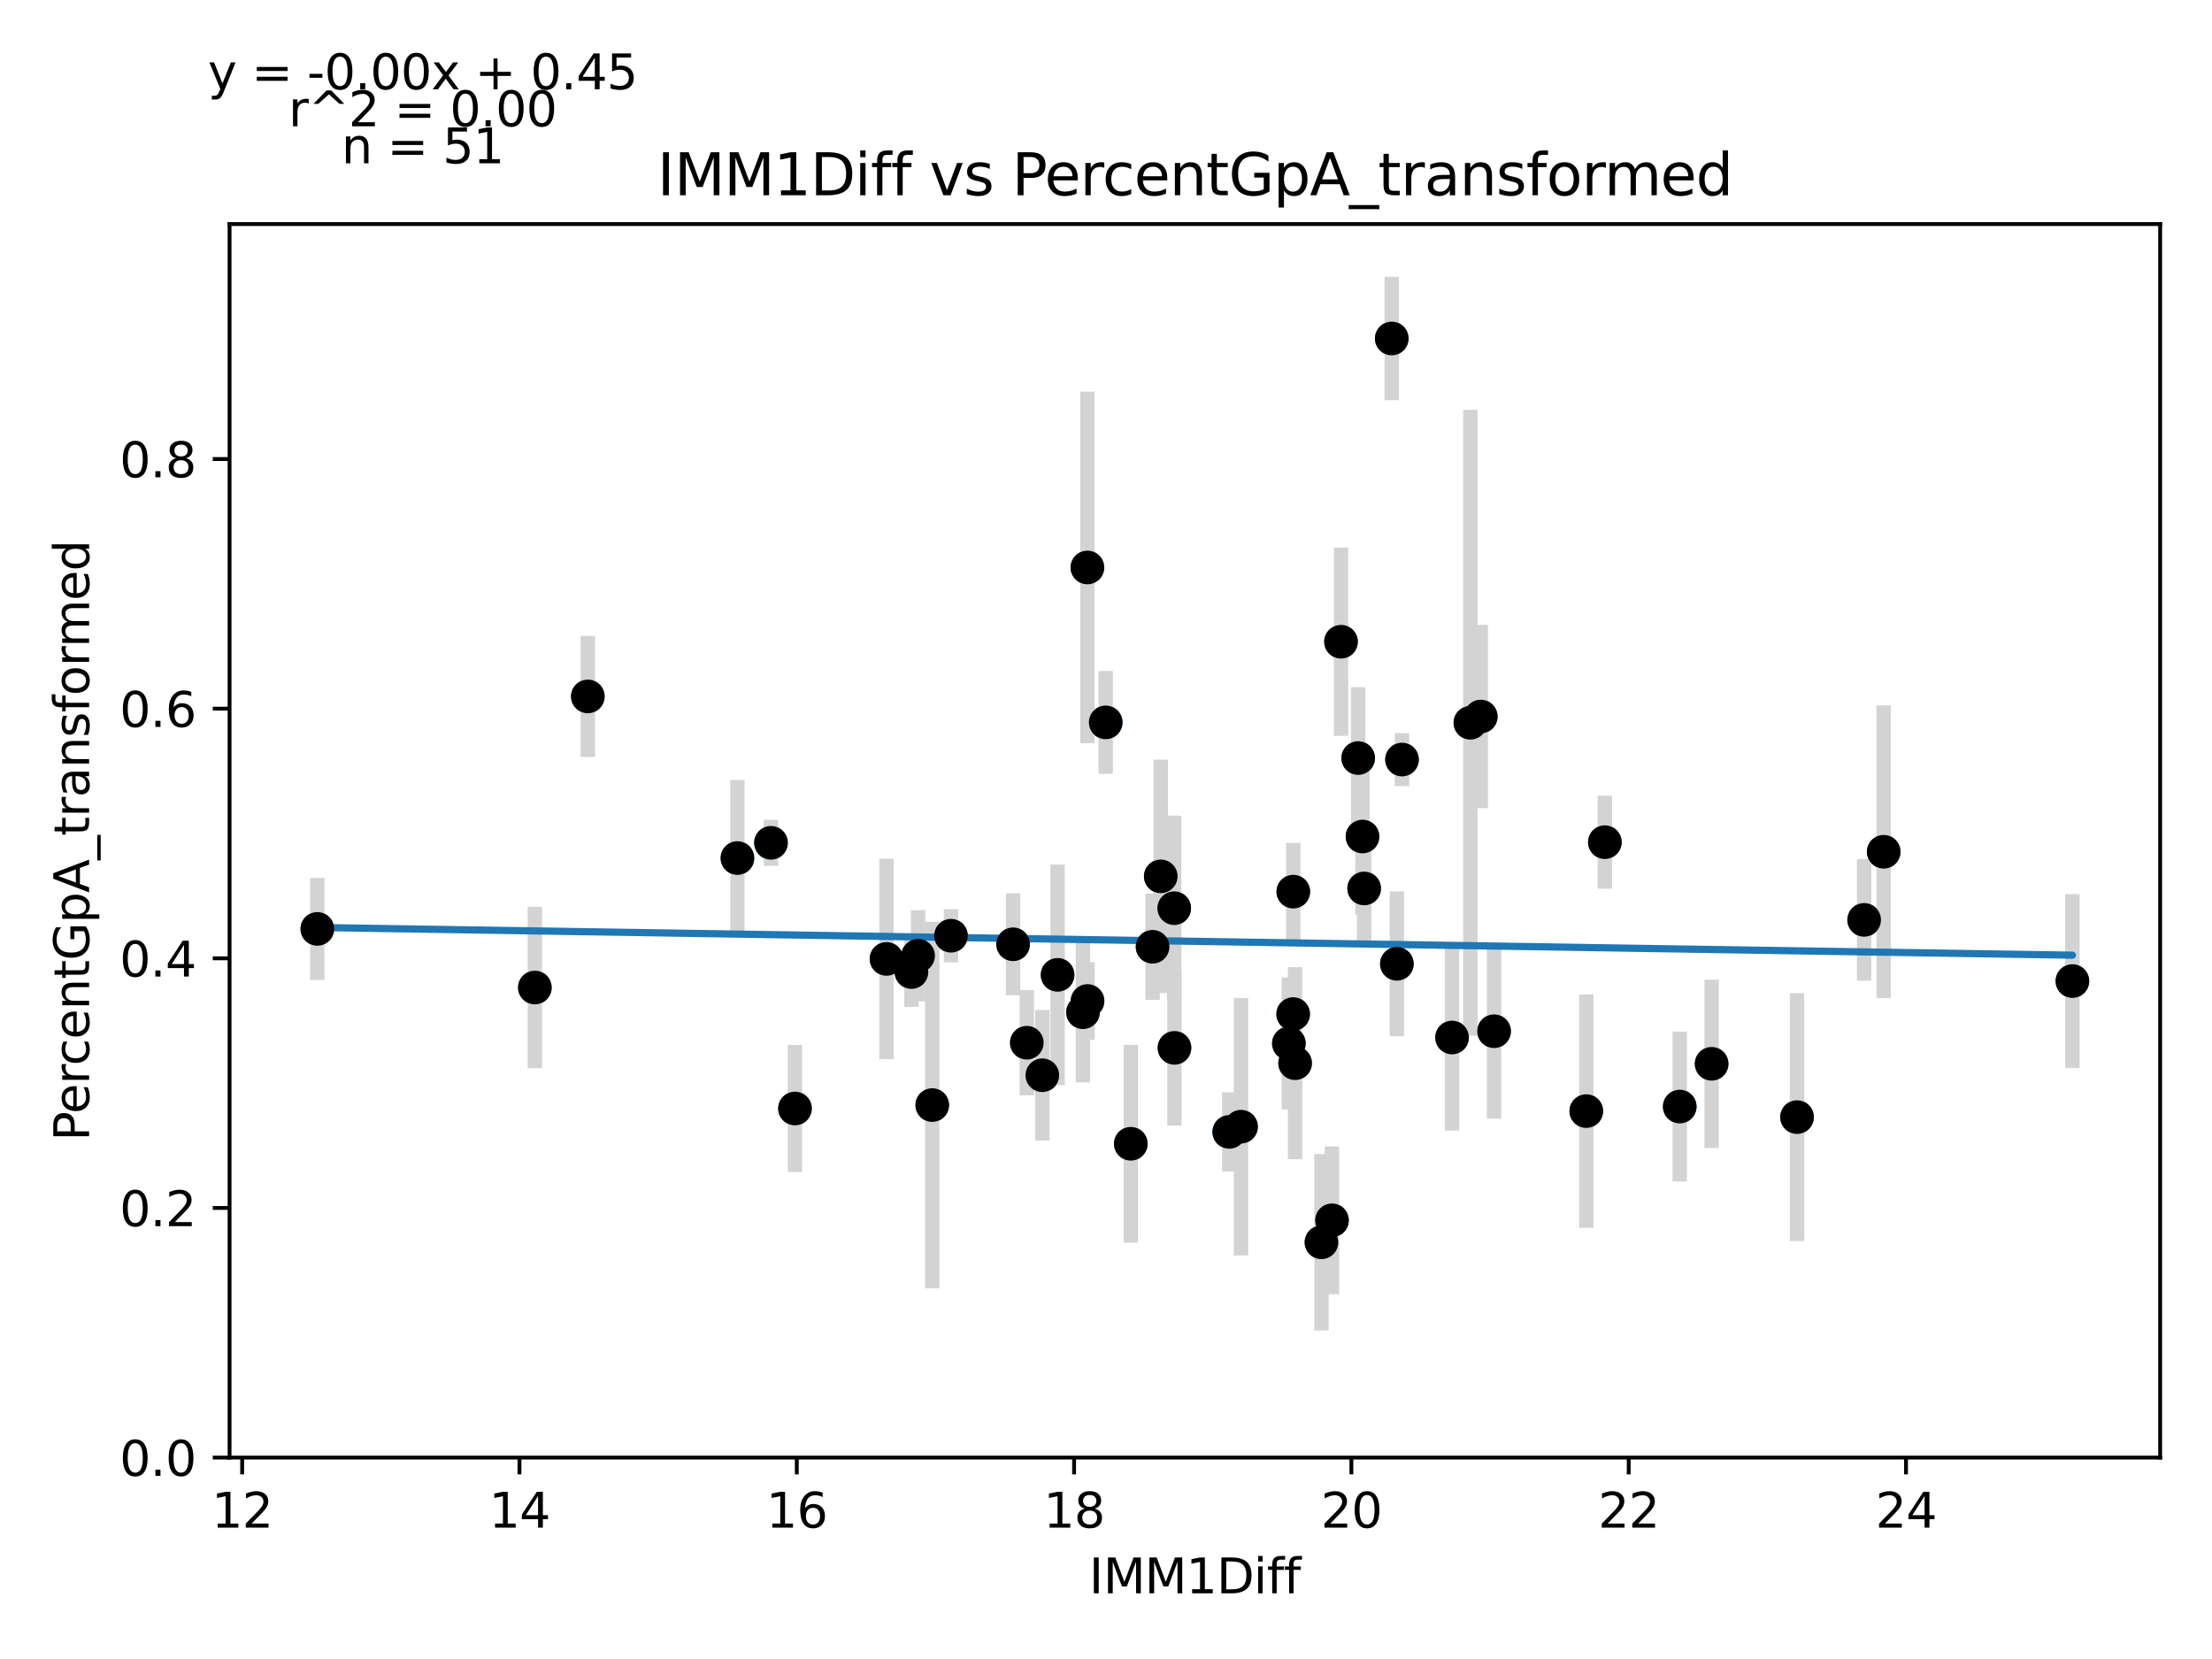 <?xml version="1.0" encoding="utf-8" standalone="no"?>
<!DOCTYPE svg PUBLIC "-//W3C//DTD SVG 1.1//EN"
  "http://www.w3.org/Graphics/SVG/1.1/DTD/svg11.dtd">
<svg xmlns:xlink="http://www.w3.org/1999/xlink" width="460.8pt" height="345.6pt" viewBox="0 0 460.8 345.6" xmlns="http://www.w3.org/2000/svg" version="1.1">
 <defs>
  <style type="text/css">*{stroke-linejoin: round; stroke-linecap: butt}</style>
 </defs>
 <g id="figure_1">
  <g id="patch_1">
   <path d="M 0 345.6 
L 460.8 345.6 
L 460.8 0 
L 0 0 
z
" style="fill: #ffffff"/>
  </g>
  <g id="axes_1">
   <g id="patch_2">
    <path d="M 47.821 303.64 
L 450 303.64 
L 450 46.676 
L 47.821 46.676 
z
" style="fill: #ffffff"/>
   </g>
   <g id="PathCollection_1">
    <defs>
     <path id="m61d911473c" d="M 0 3 
C 0.796 3 1.559 2.684 2.121 2.121 
C 2.684 1.559 3 0.796 3 0 
C 3 -0.796 2.684 -1.559 2.121 -2.121 
C 1.559 -2.684 0.796 -3 0 -3 
C -0.796 -3 -1.559 -2.684 -2.121 -2.121 
C -2.684 -1.559 -3 -0.796 -3 0 
C -3 0.796 -2.684 1.559 -2.121 2.121 
C -1.559 2.684 -0.796 3 0 3 
z
" style="stroke: #1f77b4"/>
    </defs>
    <g clip-path="url(#p9f42432432)">
     <use xlink:href="#m61d911473c" x="111.422" y="205.72" style="fill: #1f77b4; stroke: #1f77b4"/>
     <use xlink:href="#m61d911473c" x="392.408" y="177.44" style="fill: #1f77b4; stroke: #1f77b4"/>
     <use xlink:href="#m61d911473c" x="306.304" y="150.568" style="fill: #1f77b4; stroke: #1f77b4"/>
     <use xlink:href="#m61d911473c" x="334.321" y="175.441" style="fill: #1f77b4; stroke: #1f77b4"/>
     <use xlink:href="#m61d911473c" x="66.102" y="193.508" style="fill: #1f77b4; stroke: #1f77b4"/>
     <use xlink:href="#m61d911473c" x="258.529" y="234.711" style="fill: #1f77b4; stroke: #1f77b4"/>
     <use xlink:href="#m61d911473c" x="374.355" y="232.715" style="fill: #1f77b4; stroke: #1f77b4"/>
     <use xlink:href="#m61d911473c" x="153.621" y="178.749" style="fill: #1f77b4; stroke: #1f77b4"/>
     <use xlink:href="#m61d911473c" x="194.204" y="230.207" style="fill: #1f77b4; stroke: #1f77b4"/>
     <use xlink:href="#m61d911473c" x="241.805" y="182.557" style="fill: #1f77b4; stroke: #1f77b4"/>
     <use xlink:href="#m61d911473c" x="213.903" y="217.221" style="fill: #1f77b4; stroke: #1f77b4"/>
     <use xlink:href="#m61d911473c" x="184.672" y="199.759" style="fill: #1f77b4; stroke: #1f77b4"/>
     <use xlink:href="#m61d911473c" x="292.064" y="158.228" style="fill: #1f77b4; stroke: #1f77b4"/>
     <use xlink:href="#m61d911473c" x="290.995" y="200.782" style="fill: #1f77b4; stroke: #1f77b4"/>
     <use xlink:href="#m61d911473c" x="220.315" y="203.081" style="fill: #1f77b4; stroke: #1f77b4"/>
     <use xlink:href="#m61d911473c" x="160.611" y="175.577" style="fill: #1f77b4; stroke: #1f77b4"/>
     <use xlink:href="#m61d911473c" x="225.601" y="210.867" style="fill: #1f77b4; stroke: #1f77b4"/>
     <use xlink:href="#m61d911473c" x="191.258" y="199.099" style="fill: #1f77b4; stroke: #1f77b4"/>
     <use xlink:href="#m61d911473c" x="388.335" y="191.63" style="fill: #1f77b4; stroke: #1f77b4"/>
     <use xlink:href="#m61d911473c" x="226.554" y="208.526" style="fill: #1f77b4; stroke: #1f77b4"/>
     <use xlink:href="#m61d911473c" x="308.47" y="149.27" style="fill: #1f77b4; stroke: #1f77b4"/>
     <use xlink:href="#m61d911473c" x="311.243" y="214.821" style="fill: #1f77b4; stroke: #1f77b4"/>
     <use xlink:href="#m61d911473c" x="122.455" y="145.079" style="fill: #1f77b4; stroke: #1f77b4"/>
     <use xlink:href="#m61d911473c" x="244.607" y="189.194" style="fill: #1f77b4; stroke: #1f77b4"/>
     <use xlink:href="#m61d911473c" x="277.477" y="254.214" style="fill: #1f77b4; stroke: #1f77b4"/>
     <use xlink:href="#m61d911473c" x="279.355" y="133.686" style="fill: #1f77b4; stroke: #1f77b4"/>
     <use xlink:href="#m61d911473c" x="244.665" y="218.289" style="fill: #1f77b4; stroke: #1f77b4"/>
     <use xlink:href="#m61d911473c" x="230.338" y="150.486" style="fill: #1f77b4; stroke: #1f77b4"/>
     <use xlink:href="#m61d911473c" x="284.178" y="185.082" style="fill: #1f77b4; stroke: #1f77b4"/>
     <use xlink:href="#m61d911473c" x="282.936" y="157.918" style="fill: #1f77b4; stroke: #1f77b4"/>
     <use xlink:href="#m61d911473c" x="269.794" y="221.481" style="fill: #1f77b4; stroke: #1f77b4"/>
     <use xlink:href="#m61d911473c" x="165.608" y="230.921" style="fill: #1f77b4; stroke: #1f77b4"/>
     <use xlink:href="#m61d911473c" x="198.103" y="194.928" style="fill: #1f77b4; stroke: #1f77b4"/>
     <use xlink:href="#m61d911473c" x="235.566" y="238.264" style="fill: #1f77b4; stroke: #1f77b4"/>
     <use xlink:href="#m61d911473c" x="240.101" y="197.23" style="fill: #1f77b4; stroke: #1f77b4"/>
     <use xlink:href="#m61d911473c" x="275.282" y="258.798" style="fill: #1f77b4; stroke: #1f77b4"/>
     <use xlink:href="#m61d911473c" x="189.871" y="202.501" style="fill: #1f77b4; stroke: #1f77b4"/>
     <use xlink:href="#m61d911473c" x="217.138" y="223.992" style="fill: #1f77b4; stroke: #1f77b4"/>
     <use xlink:href="#m61d911473c" x="269.418" y="185.746" style="fill: #1f77b4; stroke: #1f77b4"/>
     <use xlink:href="#m61d911473c" x="431.719" y="204.376" style="fill: #1f77b4; stroke: #1f77b4"/>
     <use xlink:href="#m61d911473c" x="256.074" y="235.796" style="fill: #1f77b4; stroke: #1f77b4"/>
     <use xlink:href="#m61d911473c" x="330.451" y="231.461" style="fill: #1f77b4; stroke: #1f77b4"/>
     <use xlink:href="#m61d911473c" x="268.494" y="217.365" style="fill: #1f77b4; stroke: #1f77b4"/>
     <use xlink:href="#m61d911473c" x="349.919" y="230.519" style="fill: #1f77b4; stroke: #1f77b4"/>
     <use xlink:href="#m61d911473c" x="302.491" y="216.132" style="fill: #1f77b4; stroke: #1f77b4"/>
     <use xlink:href="#m61d911473c" x="226.525" y="118.216" style="fill: #1f77b4; stroke: #1f77b4"/>
     <use xlink:href="#m61d911473c" x="211.043" y="196.712" style="fill: #1f77b4; stroke: #1f77b4"/>
     <use xlink:href="#m61d911473c" x="283.832" y="174.264" style="fill: #1f77b4; stroke: #1f77b4"/>
     <use xlink:href="#m61d911473c" x="269.39" y="211.249" style="fill: #1f77b4; stroke: #1f77b4"/>
     <use xlink:href="#m61d911473c" x="356.562" y="221.611" style="fill: #1f77b4; stroke: #1f77b4"/>
     <use xlink:href="#m61d911473c" x="289.926" y="70.514" style="fill: #1f77b4; stroke: #1f77b4"/>
    </g>
   </g>
   <g id="matplotlib.axis_1">
    <g id="xtick_1">
     <g id="line2d_1">
      <defs>
       <path id="mb84ff6b8bb" d="M 0 0 
L 0 3.5 
" style="stroke: #000000; stroke-width: 0.8"/>
      </defs>
      <g>
       <use xlink:href="#mb84ff6b8bb" x="50.447" y="303.64" style="stroke: #000000; stroke-width: 0.8"/>
      </g>
     </g>
     <g id="text_1">
      <!-- 12 -->
      <g transform="translate(44.084 318.238)scale(0.1 -0.1)">
       <defs>
        <path id="DejaVuSans-31" d="M 794 531 
L 1825 531 
L 1825 4091 
L 703 3866 
L 703 4441 
L 1819 4666 
L 2450 4666 
L 2450 531 
L 3481 531 
L 3481 0 
L 794 0 
L 794 531 
z
" transform="scale(0.016)"/>
        <path id="DejaVuSans-32" d="M 1228 531 
L 3431 531 
L 3431 0 
L 469 0 
L 469 531 
Q 828 903 1448 1529 
Q 2069 2156 2228 2338 
Q 2531 2678 2651 2914 
Q 2772 3150 2772 3378 
Q 2772 3750 2511 3984 
Q 2250 4219 1831 4219 
Q 1534 4219 1204 4116 
Q 875 4013 500 3803 
L 500 4441 
Q 881 4594 1212 4672 
Q 1544 4750 1819 4750 
Q 2544 4750 2975 4387 
Q 3406 4025 3406 3419 
Q 3406 3131 3298 2873 
Q 3191 2616 2906 2266 
Q 2828 2175 2409 1742 
Q 1991 1309 1228 531 
z
" transform="scale(0.016)"/>
       </defs>
       <use xlink:href="#DejaVuSans-31"/>
       <use xlink:href="#DejaVuSans-32" x="63.623"/>
      </g>
     </g>
    </g>
    <g id="xtick_2">
     <g id="line2d_2">
      <g>
       <use xlink:href="#mb84ff6b8bb" x="108.215" y="303.64" style="stroke: #000000; stroke-width: 0.8"/>
      </g>
     </g>
     <g id="text_2">
      <!-- 14 -->
      <g transform="translate(101.853 318.238)scale(0.1 -0.1)">
       <defs>
        <path id="DejaVuSans-34" d="M 2419 4116 
L 825 1625 
L 2419 1625 
L 2419 4116 
z
M 2253 4666 
L 3047 4666 
L 3047 1625 
L 3713 1625 
L 3713 1100 
L 3047 1100 
L 3047 0 
L 2419 0 
L 2419 1100 
L 313 1100 
L 313 1709 
L 2253 4666 
z
" transform="scale(0.016)"/>
       </defs>
       <use xlink:href="#DejaVuSans-31"/>
       <use xlink:href="#DejaVuSans-34" x="63.623"/>
      </g>
     </g>
    </g>
    <g id="xtick_3">
     <g id="line2d_3">
      <g>
       <use xlink:href="#mb84ff6b8bb" x="165.984" y="303.64" style="stroke: #000000; stroke-width: 0.8"/>
      </g>
     </g>
     <g id="text_3">
      <!-- 16 -->
      <g transform="translate(159.621 318.238)scale(0.1 -0.1)">
       <defs>
        <path id="DejaVuSans-36" d="M 2113 2584 
Q 1688 2584 1439 2293 
Q 1191 2003 1191 1497 
Q 1191 994 1439 701 
Q 1688 409 2113 409 
Q 2538 409 2786 701 
Q 3034 994 3034 1497 
Q 3034 2003 2786 2293 
Q 2538 2584 2113 2584 
z
M 3366 4563 
L 3366 3988 
Q 3128 4100 2886 4159 
Q 2644 4219 2406 4219 
Q 1781 4219 1451 3797 
Q 1122 3375 1075 2522 
Q 1259 2794 1537 2939 
Q 1816 3084 2150 3084 
Q 2853 3084 3261 2657 
Q 3669 2231 3669 1497 
Q 3669 778 3244 343 
Q 2819 -91 2113 -91 
Q 1303 -91 875 529 
Q 447 1150 447 2328 
Q 447 3434 972 4092 
Q 1497 4750 2381 4750 
Q 2619 4750 2861 4703 
Q 3103 4656 3366 4563 
z
" transform="scale(0.016)"/>
       </defs>
       <use xlink:href="#DejaVuSans-31"/>
       <use xlink:href="#DejaVuSans-36" x="63.623"/>
      </g>
     </g>
    </g>
    <g id="xtick_4">
     <g id="line2d_4">
      <g>
       <use xlink:href="#mb84ff6b8bb" x="223.752" y="303.64" style="stroke: #000000; stroke-width: 0.8"/>
      </g>
     </g>
     <g id="text_4">
      <!-- 18 -->
      <g transform="translate(217.39 318.238)scale(0.1 -0.1)">
       <defs>
        <path id="DejaVuSans-38" d="M 2034 2216 
Q 1584 2216 1326 1975 
Q 1069 1734 1069 1313 
Q 1069 891 1326 650 
Q 1584 409 2034 409 
Q 2484 409 2743 651 
Q 3003 894 3003 1313 
Q 3003 1734 2745 1975 
Q 2488 2216 2034 2216 
z
M 1403 2484 
Q 997 2584 770 2862 
Q 544 3141 544 3541 
Q 544 4100 942 4425 
Q 1341 4750 2034 4750 
Q 2731 4750 3128 4425 
Q 3525 4100 3525 3541 
Q 3525 3141 3298 2862 
Q 3072 2584 2669 2484 
Q 3125 2378 3379 2068 
Q 3634 1759 3634 1313 
Q 3634 634 3220 271 
Q 2806 -91 2034 -91 
Q 1263 -91 848 271 
Q 434 634 434 1313 
Q 434 1759 690 2068 
Q 947 2378 1403 2484 
z
M 1172 3481 
Q 1172 3119 1398 2916 
Q 1625 2713 2034 2713 
Q 2441 2713 2670 2916 
Q 2900 3119 2900 3481 
Q 2900 3844 2670 4047 
Q 2441 4250 2034 4250 
Q 1625 4250 1398 4047 
Q 1172 3844 1172 3481 
z
" transform="scale(0.016)"/>
       </defs>
       <use xlink:href="#DejaVuSans-31"/>
       <use xlink:href="#DejaVuSans-38" x="63.623"/>
      </g>
     </g>
    </g>
    <g id="xtick_5">
     <g id="line2d_5">
      <g>
       <use xlink:href="#mb84ff6b8bb" x="281.521" y="303.64" style="stroke: #000000; stroke-width: 0.8"/>
      </g>
     </g>
     <g id="text_5">
      <!-- 20 -->
      <g transform="translate(275.158 318.238)scale(0.1 -0.1)">
       <defs>
        <path id="DejaVuSans-30" d="M 2034 4250 
Q 1547 4250 1301 3770 
Q 1056 3291 1056 2328 
Q 1056 1369 1301 889 
Q 1547 409 2034 409 
Q 2525 409 2770 889 
Q 3016 1369 3016 2328 
Q 3016 3291 2770 3770 
Q 2525 4250 2034 4250 
z
M 2034 4750 
Q 2819 4750 3233 4129 
Q 3647 3509 3647 2328 
Q 3647 1150 3233 529 
Q 2819 -91 2034 -91 
Q 1250 -91 836 529 
Q 422 1150 422 2328 
Q 422 3509 836 4129 
Q 1250 4750 2034 4750 
z
" transform="scale(0.016)"/>
       </defs>
       <use xlink:href="#DejaVuSans-32"/>
       <use xlink:href="#DejaVuSans-30" x="63.623"/>
      </g>
     </g>
    </g>
    <g id="xtick_6">
     <g id="line2d_6">
      <g>
       <use xlink:href="#mb84ff6b8bb" x="339.289" y="303.64" style="stroke: #000000; stroke-width: 0.8"/>
      </g>
     </g>
     <g id="text_6">
      <!-- 22 -->
      <g transform="translate(332.927 318.238)scale(0.1 -0.1)">
       <use xlink:href="#DejaVuSans-32"/>
       <use xlink:href="#DejaVuSans-32" x="63.623"/>
      </g>
     </g>
    </g>
    <g id="xtick_7">
     <g id="line2d_7">
      <g>
       <use xlink:href="#mb84ff6b8bb" x="397.058" y="303.64" style="stroke: #000000; stroke-width: 0.8"/>
      </g>
     </g>
     <g id="text_7">
      <!-- 24 -->
      <g transform="translate(390.696 318.238)scale(0.1 -0.1)">
       <use xlink:href="#DejaVuSans-32"/>
       <use xlink:href="#DejaVuSans-34" x="63.623"/>
      </g>
     </g>
    </g>
    <g id="text_8">
     <!-- IMM1Diff -->
     <g transform="translate(226.867 331.917)scale(0.1 -0.1)">
      <defs>
       <path id="DejaVuSans-49" d="M 628 4666 
L 1259 4666 
L 1259 0 
L 628 0 
L 628 4666 
z
" transform="scale(0.016)"/>
       <path id="DejaVuSans-4d" d="M 628 4666 
L 1569 4666 
L 2759 1491 
L 3956 4666 
L 4897 4666 
L 4897 0 
L 4281 0 
L 4281 4097 
L 3078 897 
L 2444 897 
L 1241 4097 
L 1241 0 
L 628 0 
L 628 4666 
z
" transform="scale(0.016)"/>
       <path id="DejaVuSans-44" d="M 1259 4147 
L 1259 519 
L 2022 519 
Q 2988 519 3436 956 
Q 3884 1394 3884 2338 
Q 3884 3275 3436 3711 
Q 2988 4147 2022 4147 
L 1259 4147 
z
M 628 4666 
L 1925 4666 
Q 3281 4666 3915 4102 
Q 4550 3538 4550 2338 
Q 4550 1131 3912 565 
Q 3275 0 1925 0 
L 628 0 
L 628 4666 
z
" transform="scale(0.016)"/>
       <path id="DejaVuSans-69" d="M 603 3500 
L 1178 3500 
L 1178 0 
L 603 0 
L 603 3500 
z
M 603 4863 
L 1178 4863 
L 1178 4134 
L 603 4134 
L 603 4863 
z
" transform="scale(0.016)"/>
       <path id="DejaVuSans-66" d="M 2375 4863 
L 2375 4384 
L 1825 4384 
Q 1516 4384 1395 4259 
Q 1275 4134 1275 3809 
L 1275 3500 
L 2222 3500 
L 2222 3053 
L 1275 3053 
L 1275 0 
L 697 0 
L 697 3053 
L 147 3053 
L 147 3500 
L 697 3500 
L 697 3744 
Q 697 4328 969 4595 
Q 1241 4863 1831 4863 
L 2375 4863 
z
" transform="scale(0.016)"/>
      </defs>
      <use xlink:href="#DejaVuSans-49"/>
      <use xlink:href="#DejaVuSans-4d" x="29.492"/>
      <use xlink:href="#DejaVuSans-4d" x="115.771"/>
      <use xlink:href="#DejaVuSans-31" x="202.051"/>
      <use xlink:href="#DejaVuSans-44" x="265.674"/>
      <use xlink:href="#DejaVuSans-69" x="342.676"/>
      <use xlink:href="#DejaVuSans-66" x="370.459"/>
      <use xlink:href="#DejaVuSans-66" x="405.664"/>
     </g>
    </g>
   </g>
   <g id="matplotlib.axis_2">
    <g id="ytick_1">
     <g id="line2d_8">
      <defs>
       <path id="mc2ea3d444e" d="M 0 0 
L -3.5 0 
" style="stroke: #000000; stroke-width: 0.8"/>
      </defs>
      <g>
       <use xlink:href="#mc2ea3d444e" x="47.821" y="303.64" style="stroke: #000000; stroke-width: 0.8"/>
      </g>
     </g>
     <g id="text_9">
      <!-- 0.0 -->
      <g transform="translate(24.918 307.439)scale(0.1 -0.1)">
       <defs>
        <path id="DejaVuSans-2e" d="M 684 794 
L 1344 794 
L 1344 0 
L 684 0 
L 684 794 
z
" transform="scale(0.016)"/>
       </defs>
       <use xlink:href="#DejaVuSans-30"/>
       <use xlink:href="#DejaVuSans-2e" x="63.623"/>
       <use xlink:href="#DejaVuSans-30" x="95.41"/>
      </g>
     </g>
    </g>
    <g id="ytick_2">
     <g id="line2d_9">
      <g>
       <use xlink:href="#mc2ea3d444e" x="47.821" y="251.636" style="stroke: #000000; stroke-width: 0.8"/>
      </g>
     </g>
     <g id="text_10">
      <!-- 0.2 -->
      <g transform="translate(24.918 255.435)scale(0.1 -0.1)">
       <use xlink:href="#DejaVuSans-30"/>
       <use xlink:href="#DejaVuSans-2e" x="63.623"/>
       <use xlink:href="#DejaVuSans-32" x="95.41"/>
      </g>
     </g>
    </g>
    <g id="ytick_3">
     <g id="line2d_10">
      <g>
       <use xlink:href="#mc2ea3d444e" x="47.821" y="199.632" style="stroke: #000000; stroke-width: 0.8"/>
      </g>
     </g>
     <g id="text_11">
      <!-- 0.4 -->
      <g transform="translate(24.918 203.432)scale(0.1 -0.1)">
       <use xlink:href="#DejaVuSans-30"/>
       <use xlink:href="#DejaVuSans-2e" x="63.623"/>
       <use xlink:href="#DejaVuSans-34" x="95.41"/>
      </g>
     </g>
    </g>
    <g id="ytick_4">
     <g id="line2d_11">
      <g>
       <use xlink:href="#mc2ea3d444e" x="47.821" y="147.629" style="stroke: #000000; stroke-width: 0.8"/>
      </g>
     </g>
     <g id="text_12">
      <!-- 0.6 -->
      <g transform="translate(24.918 151.428)scale(0.1 -0.1)">
       <use xlink:href="#DejaVuSans-30"/>
       <use xlink:href="#DejaVuSans-2e" x="63.623"/>
       <use xlink:href="#DejaVuSans-36" x="95.41"/>
      </g>
     </g>
    </g>
    <g id="ytick_5">
     <g id="line2d_12">
      <g>
       <use xlink:href="#mc2ea3d444e" x="47.821" y="95.625" style="stroke: #000000; stroke-width: 0.8"/>
      </g>
     </g>
     <g id="text_13">
      <!-- 0.8 -->
      <g transform="translate(24.918 99.424)scale(0.1 -0.1)">
       <use xlink:href="#DejaVuSans-30"/>
       <use xlink:href="#DejaVuSans-2e" x="63.623"/>
       <use xlink:href="#DejaVuSans-38" x="95.41"/>
      </g>
     </g>
    </g>
    <g id="text_14">
     <!-- PercentGpA_transformed -->
     <g transform="translate(18.56 237.696)rotate(-90)scale(0.1 -0.1)">
      <defs>
       <path id="DejaVuSans-50" d="M 1259 4147 
L 1259 2394 
L 2053 2394 
Q 2494 2394 2734 2622 
Q 2975 2850 2975 3272 
Q 2975 3691 2734 3919 
Q 2494 4147 2053 4147 
L 1259 4147 
z
M 628 4666 
L 2053 4666 
Q 2838 4666 3239 4311 
Q 3641 3956 3641 3272 
Q 3641 2581 3239 2228 
Q 2838 1875 2053 1875 
L 1259 1875 
L 1259 0 
L 628 0 
L 628 4666 
z
" transform="scale(0.016)"/>
       <path id="DejaVuSans-65" d="M 3597 1894 
L 3597 1613 
L 953 1613 
Q 991 1019 1311 708 
Q 1631 397 2203 397 
Q 2534 397 2845 478 
Q 3156 559 3463 722 
L 3463 178 
Q 3153 47 2828 -22 
Q 2503 -91 2169 -91 
Q 1331 -91 842 396 
Q 353 884 353 1716 
Q 353 2575 817 3079 
Q 1281 3584 2069 3584 
Q 2775 3584 3186 3129 
Q 3597 2675 3597 1894 
z
M 3022 2063 
Q 3016 2534 2758 2815 
Q 2500 3097 2075 3097 
Q 1594 3097 1305 2825 
Q 1016 2553 972 2059 
L 3022 2063 
z
" transform="scale(0.016)"/>
       <path id="DejaVuSans-72" d="M 2631 2963 
Q 2534 3019 2420 3045 
Q 2306 3072 2169 3072 
Q 1681 3072 1420 2755 
Q 1159 2438 1159 1844 
L 1159 0 
L 581 0 
L 581 3500 
L 1159 3500 
L 1159 2956 
Q 1341 3275 1631 3429 
Q 1922 3584 2338 3584 
Q 2397 3584 2469 3576 
Q 2541 3569 2628 3553 
L 2631 2963 
z
" transform="scale(0.016)"/>
       <path id="DejaVuSans-63" d="M 3122 3366 
L 3122 2828 
Q 2878 2963 2633 3030 
Q 2388 3097 2138 3097 
Q 1578 3097 1268 2742 
Q 959 2388 959 1747 
Q 959 1106 1268 751 
Q 1578 397 2138 397 
Q 2388 397 2633 464 
Q 2878 531 3122 666 
L 3122 134 
Q 2881 22 2623 -34 
Q 2366 -91 2075 -91 
Q 1284 -91 818 406 
Q 353 903 353 1747 
Q 353 2603 823 3093 
Q 1294 3584 2113 3584 
Q 2378 3584 2631 3529 
Q 2884 3475 3122 3366 
z
" transform="scale(0.016)"/>
       <path id="DejaVuSans-6e" d="M 3513 2113 
L 3513 0 
L 2938 0 
L 2938 2094 
Q 2938 2591 2744 2837 
Q 2550 3084 2163 3084 
Q 1697 3084 1428 2787 
Q 1159 2491 1159 1978 
L 1159 0 
L 581 0 
L 581 3500 
L 1159 3500 
L 1159 2956 
Q 1366 3272 1645 3428 
Q 1925 3584 2291 3584 
Q 2894 3584 3203 3211 
Q 3513 2838 3513 2113 
z
" transform="scale(0.016)"/>
       <path id="DejaVuSans-74" d="M 1172 4494 
L 1172 3500 
L 2356 3500 
L 2356 3053 
L 1172 3053 
L 1172 1153 
Q 1172 725 1289 603 
Q 1406 481 1766 481 
L 2356 481 
L 2356 0 
L 1766 0 
Q 1100 0 847 248 
Q 594 497 594 1153 
L 594 3053 
L 172 3053 
L 172 3500 
L 594 3500 
L 594 4494 
L 1172 4494 
z
" transform="scale(0.016)"/>
       <path id="DejaVuSans-47" d="M 3809 666 
L 3809 1919 
L 2778 1919 
L 2778 2438 
L 4434 2438 
L 4434 434 
Q 4069 175 3628 42 
Q 3188 -91 2688 -91 
Q 1594 -91 976 548 
Q 359 1188 359 2328 
Q 359 3472 976 4111 
Q 1594 4750 2688 4750 
Q 3144 4750 3555 4637 
Q 3966 4525 4313 4306 
L 4313 3634 
Q 3963 3931 3569 4081 
Q 3175 4231 2741 4231 
Q 1884 4231 1454 3753 
Q 1025 3275 1025 2328 
Q 1025 1384 1454 906 
Q 1884 428 2741 428 
Q 3075 428 3337 486 
Q 3600 544 3809 666 
z
" transform="scale(0.016)"/>
       <path id="DejaVuSans-70" d="M 1159 525 
L 1159 -1331 
L 581 -1331 
L 581 3500 
L 1159 3500 
L 1159 2969 
Q 1341 3281 1617 3432 
Q 1894 3584 2278 3584 
Q 2916 3584 3314 3078 
Q 3713 2572 3713 1747 
Q 3713 922 3314 415 
Q 2916 -91 2278 -91 
Q 1894 -91 1617 61 
Q 1341 213 1159 525 
z
M 3116 1747 
Q 3116 2381 2855 2742 
Q 2594 3103 2138 3103 
Q 1681 3103 1420 2742 
Q 1159 2381 1159 1747 
Q 1159 1113 1420 752 
Q 1681 391 2138 391 
Q 2594 391 2855 752 
Q 3116 1113 3116 1747 
z
" transform="scale(0.016)"/>
       <path id="DejaVuSans-41" d="M 2188 4044 
L 1331 1722 
L 3047 1722 
L 2188 4044 
z
M 1831 4666 
L 2547 4666 
L 4325 0 
L 3669 0 
L 3244 1197 
L 1141 1197 
L 716 0 
L 50 0 
L 1831 4666 
z
" transform="scale(0.016)"/>
       <path id="DejaVuSans-5f" d="M 3263 -1063 
L 3263 -1509 
L -63 -1509 
L -63 -1063 
L 3263 -1063 
z
" transform="scale(0.016)"/>
       <path id="DejaVuSans-61" d="M 2194 1759 
Q 1497 1759 1228 1600 
Q 959 1441 959 1056 
Q 959 750 1161 570 
Q 1363 391 1709 391 
Q 2188 391 2477 730 
Q 2766 1069 2766 1631 
L 2766 1759 
L 2194 1759 
z
M 3341 1997 
L 3341 0 
L 2766 0 
L 2766 531 
Q 2569 213 2275 61 
Q 1981 -91 1556 -91 
Q 1019 -91 701 211 
Q 384 513 384 1019 
Q 384 1609 779 1909 
Q 1175 2209 1959 2209 
L 2766 2209 
L 2766 2266 
Q 2766 2663 2505 2880 
Q 2244 3097 1772 3097 
Q 1472 3097 1187 3025 
Q 903 2953 641 2809 
L 641 3341 
Q 956 3463 1253 3523 
Q 1550 3584 1831 3584 
Q 2591 3584 2966 3190 
Q 3341 2797 3341 1997 
z
" transform="scale(0.016)"/>
       <path id="DejaVuSans-73" d="M 2834 3397 
L 2834 2853 
Q 2591 2978 2328 3040 
Q 2066 3103 1784 3103 
Q 1356 3103 1142 2972 
Q 928 2841 928 2578 
Q 928 2378 1081 2264 
Q 1234 2150 1697 2047 
L 1894 2003 
Q 2506 1872 2764 1633 
Q 3022 1394 3022 966 
Q 3022 478 2636 193 
Q 2250 -91 1575 -91 
Q 1294 -91 989 -36 
Q 684 19 347 128 
L 347 722 
Q 666 556 975 473 
Q 1284 391 1588 391 
Q 1994 391 2212 530 
Q 2431 669 2431 922 
Q 2431 1156 2273 1281 
Q 2116 1406 1581 1522 
L 1381 1569 
Q 847 1681 609 1914 
Q 372 2147 372 2553 
Q 372 3047 722 3315 
Q 1072 3584 1716 3584 
Q 2034 3584 2315 3537 
Q 2597 3491 2834 3397 
z
" transform="scale(0.016)"/>
       <path id="DejaVuSans-6f" d="M 1959 3097 
Q 1497 3097 1228 2736 
Q 959 2375 959 1747 
Q 959 1119 1226 758 
Q 1494 397 1959 397 
Q 2419 397 2687 759 
Q 2956 1122 2956 1747 
Q 2956 2369 2687 2733 
Q 2419 3097 1959 3097 
z
M 1959 3584 
Q 2709 3584 3137 3096 
Q 3566 2609 3566 1747 
Q 3566 888 3137 398 
Q 2709 -91 1959 -91 
Q 1206 -91 779 398 
Q 353 888 353 1747 
Q 353 2609 779 3096 
Q 1206 3584 1959 3584 
z
" transform="scale(0.016)"/>
       <path id="DejaVuSans-6d" d="M 3328 2828 
Q 3544 3216 3844 3400 
Q 4144 3584 4550 3584 
Q 5097 3584 5394 3201 
Q 5691 2819 5691 2113 
L 5691 0 
L 5113 0 
L 5113 2094 
Q 5113 2597 4934 2840 
Q 4756 3084 4391 3084 
Q 3944 3084 3684 2787 
Q 3425 2491 3425 1978 
L 3425 0 
L 2847 0 
L 2847 2094 
Q 2847 2600 2669 2842 
Q 2491 3084 2119 3084 
Q 1678 3084 1418 2786 
Q 1159 2488 1159 1978 
L 1159 0 
L 581 0 
L 581 3500 
L 1159 3500 
L 1159 2956 
Q 1356 3278 1631 3431 
Q 1906 3584 2284 3584 
Q 2666 3584 2933 3390 
Q 3200 3197 3328 2828 
z
" transform="scale(0.016)"/>
       <path id="DejaVuSans-64" d="M 2906 2969 
L 2906 4863 
L 3481 4863 
L 3481 0 
L 2906 0 
L 2906 525 
Q 2725 213 2448 61 
Q 2172 -91 1784 -91 
Q 1150 -91 751 415 
Q 353 922 353 1747 
Q 353 2572 751 3078 
Q 1150 3584 1784 3584 
Q 2172 3584 2448 3432 
Q 2725 3281 2906 2969 
z
M 947 1747 
Q 947 1113 1208 752 
Q 1469 391 1925 391 
Q 2381 391 2643 752 
Q 2906 1113 2906 1747 
Q 2906 2381 2643 2742 
Q 2381 3103 1925 3103 
Q 1469 3103 1208 2742 
Q 947 2381 947 1747 
z
" transform="scale(0.016)"/>
      </defs>
      <use xlink:href="#DejaVuSans-50"/>
      <use xlink:href="#DejaVuSans-65" x="56.678"/>
      <use xlink:href="#DejaVuSans-72" x="118.201"/>
      <use xlink:href="#DejaVuSans-63" x="157.064"/>
      <use xlink:href="#DejaVuSans-65" x="212.045"/>
      <use xlink:href="#DejaVuSans-6e" x="273.568"/>
      <use xlink:href="#DejaVuSans-74" x="336.947"/>
      <use xlink:href="#DejaVuSans-47" x="376.156"/>
      <use xlink:href="#DejaVuSans-70" x="453.646"/>
      <use xlink:href="#DejaVuSans-41" x="517.123"/>
      <use xlink:href="#DejaVuSans-5f" x="585.531"/>
      <use xlink:href="#DejaVuSans-74" x="635.531"/>
      <use xlink:href="#DejaVuSans-72" x="674.74"/>
      <use xlink:href="#DejaVuSans-61" x="715.854"/>
      <use xlink:href="#DejaVuSans-6e" x="777.133"/>
      <use xlink:href="#DejaVuSans-73" x="840.512"/>
      <use xlink:href="#DejaVuSans-66" x="892.611"/>
      <use xlink:href="#DejaVuSans-6f" x="927.816"/>
      <use xlink:href="#DejaVuSans-72" x="988.998"/>
      <use xlink:href="#DejaVuSans-6d" x="1028.361"/>
      <use xlink:href="#DejaVuSans-65" x="1125.773"/>
      <use xlink:href="#DejaVuSans-64" x="1187.297"/>
     </g>
    </g>
   </g>
   <g id="LineCollection_1">
    <path d="M 111.422 222.53 
L 111.422 188.909 
" clip-path="url(#p9f42432432)" style="fill: none; stroke: #d3d3d3; stroke-width: 3"/>
    <path d="M 392.408 207.93 
L 392.408 146.951 
" clip-path="url(#p9f42432432)" style="fill: none; stroke: #d3d3d3; stroke-width: 3"/>
    <path d="M 306.304 215.757 
L 306.304 85.378 
" clip-path="url(#p9f42432432)" style="fill: none; stroke: #d3d3d3; stroke-width: 3"/>
    <path d="M 334.321 185.136 
L 334.321 165.745 
" clip-path="url(#p9f42432432)" style="fill: none; stroke: #d3d3d3; stroke-width: 3"/>
    <path d="M 66.102 204.14 
L 66.102 182.877 
" clip-path="url(#p9f42432432)" style="fill: none; stroke: #d3d3d3; stroke-width: 3"/>
    <path d="M 258.529 261.533 
L 258.529 207.889 
" clip-path="url(#p9f42432432)" style="fill: none; stroke: #d3d3d3; stroke-width: 3"/>
    <path d="M 374.355 258.545 
L 374.355 206.885 
" clip-path="url(#p9f42432432)" style="fill: none; stroke: #d3d3d3; stroke-width: 3"/>
    <path d="M 153.621 195.005 
L 153.621 162.494 
" clip-path="url(#p9f42432432)" style="fill: none; stroke: #d3d3d3; stroke-width: 3"/>
    <path d="M 194.204 268.377 
L 194.204 192.037 
" clip-path="url(#p9f42432432)" style="fill: none; stroke: #d3d3d3; stroke-width: 3"/>
    <path d="M 241.805 206.875 
L 241.805 158.239 
" clip-path="url(#p9f42432432)" style="fill: none; stroke: #d3d3d3; stroke-width: 3"/>
    <path d="M 213.903 228.189 
L 213.903 206.253 
" clip-path="url(#p9f42432432)" style="fill: none; stroke: #d3d3d3; stroke-width: 3"/>
    <path d="M 184.672 220.634 
L 184.672 178.885 
" clip-path="url(#p9f42432432)" style="fill: none; stroke: #d3d3d3; stroke-width: 3"/>
    <path d="M 292.064 163.756 
L 292.064 152.699 
" clip-path="url(#p9f42432432)" style="fill: none; stroke: #d3d3d3; stroke-width: 3"/>
    <path d="M 290.995 215.869 
L 290.995 185.695 
" clip-path="url(#p9f42432432)" style="fill: none; stroke: #d3d3d3; stroke-width: 3"/>
    <path d="M 220.315 226.058 
L 220.315 180.104 
" clip-path="url(#p9f42432432)" style="fill: none; stroke: #d3d3d3; stroke-width: 3"/>
    <path d="M 160.611 180.374 
L 160.611 170.78 
" clip-path="url(#p9f42432432)" style="fill: none; stroke: #d3d3d3; stroke-width: 3"/>
    <path d="M 225.601 225.476 
L 225.601 196.258 
" clip-path="url(#p9f42432432)" style="fill: none; stroke: #d3d3d3; stroke-width: 3"/>
    <path d="M 191.258 208.595 
L 191.258 189.604 
" clip-path="url(#p9f42432432)" style="fill: none; stroke: #d3d3d3; stroke-width: 3"/>
    <path d="M 388.335 204.293 
L 388.335 178.968 
" clip-path="url(#p9f42432432)" style="fill: none; stroke: #d3d3d3; stroke-width: 3"/>
    <path d="M 226.554 216.624 
L 226.554 200.429 
" clip-path="url(#p9f42432432)" style="fill: none; stroke: #d3d3d3; stroke-width: 3"/>
    <path d="M 308.47 168.359 
L 308.47 130.181 
" clip-path="url(#p9f42432432)" style="fill: none; stroke: #d3d3d3; stroke-width: 3"/>
    <path d="M 311.243 233.033 
L 311.243 196.609 
" clip-path="url(#p9f42432432)" style="fill: none; stroke: #d3d3d3; stroke-width: 3"/>
    <path d="M 122.455 157.697 
L 122.455 132.461 
" clip-path="url(#p9f42432432)" style="fill: none; stroke: #d3d3d3; stroke-width: 3"/>
    <path d="M 244.607 208.479 
L 244.607 169.909 
" clip-path="url(#p9f42432432)" style="fill: none; stroke: #d3d3d3; stroke-width: 3"/>
    <path d="M 277.477 269.615 
L 277.477 238.814 
" clip-path="url(#p9f42432432)" style="fill: none; stroke: #d3d3d3; stroke-width: 3"/>
    <path d="M 279.355 153.297 
L 279.355 114.076 
" clip-path="url(#p9f42432432)" style="fill: none; stroke: #d3d3d3; stroke-width: 3"/>
    <path d="M 244.665 234.449 
L 244.665 202.128 
" clip-path="url(#p9f42432432)" style="fill: none; stroke: #d3d3d3; stroke-width: 3"/>
    <path d="M 230.338 161.207 
L 230.338 139.765 
" clip-path="url(#p9f42432432)" style="fill: none; stroke: #d3d3d3; stroke-width: 3"/>
    <path d="M 284.178 197.233 
L 284.178 172.931 
" clip-path="url(#p9f42432432)" style="fill: none; stroke: #d3d3d3; stroke-width: 3"/>
    <path d="M 282.936 172.685 
L 282.936 143.151 
" clip-path="url(#p9f42432432)" style="fill: none; stroke: #d3d3d3; stroke-width: 3"/>
    <path d="M 269.794 241.489 
L 269.794 201.473 
" clip-path="url(#p9f42432432)" style="fill: none; stroke: #d3d3d3; stroke-width: 3"/>
    <path d="M 165.608 244.165 
L 165.608 217.676 
" clip-path="url(#p9f42432432)" style="fill: none; stroke: #d3d3d3; stroke-width: 3"/>
    <path d="M 198.103 200.476 
L 198.103 189.38 
" clip-path="url(#p9f42432432)" style="fill: none; stroke: #d3d3d3; stroke-width: 3"/>
    <path d="M 235.566 258.856 
L 235.566 217.672 
" clip-path="url(#p9f42432432)" style="fill: none; stroke: #d3d3d3; stroke-width: 3"/>
    <path d="M 240.101 208.3 
L 240.101 186.159 
" clip-path="url(#p9f42432432)" style="fill: none; stroke: #d3d3d3; stroke-width: 3"/>
    <path d="M 275.282 277.173 
L 275.282 240.423 
" clip-path="url(#p9f42432432)" style="fill: none; stroke: #d3d3d3; stroke-width: 3"/>
    <path d="M 189.871 209.762 
L 189.871 195.24 
" clip-path="url(#p9f42432432)" style="fill: none; stroke: #d3d3d3; stroke-width: 3"/>
    <path d="M 217.138 237.595 
L 217.138 210.39 
" clip-path="url(#p9f42432432)" style="fill: none; stroke: #d3d3d3; stroke-width: 3"/>
    <path d="M 269.418 195.898 
L 269.418 175.594 
" clip-path="url(#p9f42432432)" style="fill: none; stroke: #d3d3d3; stroke-width: 3"/>
    <path d="M 431.719 222.491 
L 431.719 186.261 
" clip-path="url(#p9f42432432)" style="fill: none; stroke: #d3d3d3; stroke-width: 3"/>
    <path d="M 256.074 244.046 
L 256.074 227.547 
" clip-path="url(#p9f42432432)" style="fill: none; stroke: #d3d3d3; stroke-width: 3"/>
    <path d="M 330.451 255.761 
L 330.451 207.161 
" clip-path="url(#p9f42432432)" style="fill: none; stroke: #d3d3d3; stroke-width: 3"/>
    <path d="M 268.494 231.121 
L 268.494 203.609 
" clip-path="url(#p9f42432432)" style="fill: none; stroke: #d3d3d3; stroke-width: 3"/>
    <path d="M 349.919 246.132 
L 349.919 214.906 
" clip-path="url(#p9f42432432)" style="fill: none; stroke: #d3d3d3; stroke-width: 3"/>
    <path d="M 302.491 235.507 
L 302.491 196.756 
" clip-path="url(#p9f42432432)" style="fill: none; stroke: #d3d3d3; stroke-width: 3"/>
    <path d="M 226.525 154.837 
L 226.525 81.595 
" clip-path="url(#p9f42432432)" style="fill: none; stroke: #d3d3d3; stroke-width: 3"/>
    <path d="M 211.043 207.322 
L 211.043 186.103 
" clip-path="url(#p9f42432432)" style="fill: none; stroke: #d3d3d3; stroke-width: 3"/>
    <path d="M 283.832 190.615 
L 283.832 157.914 
" clip-path="url(#p9f42432432)" style="fill: none; stroke: #d3d3d3; stroke-width: 3"/>
    <path d="M 269.39 217.889 
L 269.39 204.61 
" clip-path="url(#p9f42432432)" style="fill: none; stroke: #d3d3d3; stroke-width: 3"/>
    <path d="M 356.562 239.144 
L 356.562 204.078 
" clip-path="url(#p9f42432432)" style="fill: none; stroke: #d3d3d3; stroke-width: 3"/>
    <path d="M 289.926 83.376 
L 289.926 57.652 
" clip-path="url(#p9f42432432)" style="fill: none; stroke: #d3d3d3; stroke-width: 3"/>
   </g>
   <g id="line2d_13">
    <path d="M 111.422 193.925 
L 392.408 198.361 
L 306.304 197.002 
L 334.321 197.444 
L 66.102 193.21 
L 258.529 196.248 
L 374.355 198.076 
L 153.621 194.591 
L 194.204 195.232 
L 241.805 195.984 
L 213.903 195.543 
L 184.672 195.082 
L 292.064 196.777 
L 290.995 196.76 
L 220.315 195.644 
L 160.611 194.702 
L 225.601 195.728 
L 191.258 195.186 
L 388.335 198.297 
L 226.554 195.743 
L 308.47 197.036 
L 311.243 197.08 
L 122.455 194.099 
L 244.607 196.028 
L 277.477 196.547 
L 279.355 196.576 
L 244.665 196.029 
L 230.338 195.803 
L 284.178 196.653 
L 282.936 196.633 
L 269.794 196.425 
L 165.608 194.781 
L 198.103 195.294 
L 235.566 195.885 
L 240.101 195.957 
L 275.282 196.512 
L 189.871 195.164 
L 217.138 195.594 
L 269.418 196.42 
L 431.719 198.982 
L 256.074 196.209 
L 330.451 197.383 
L 268.494 196.405 
L 349.919 197.69 
L 302.491 196.942 
L 226.525 195.742 
L 211.043 195.498 
L 283.832 196.647 
L 269.39 196.419 
L 356.562 197.795 
L 289.926 196.743 
" clip-path="url(#p9f42432432)" style="fill: none; stroke: #1f77b4; stroke-width: 1.5; stroke-linecap: square"/>
   </g>
   <g id="line2d_14">
    <defs>
     <path id="m371132e068" d="M 0 3 
C 0.796 3 1.559 2.684 2.121 2.121 
C 2.684 1.559 3 0.796 3 0 
C 3 -0.796 2.684 -1.559 2.121 -2.121 
C 1.559 -2.684 0.796 -3 0 -3 
C -0.796 -3 -1.559 -2.684 -2.121 -2.121 
C -2.684 -1.559 -3 -0.796 -3 0 
C -3 0.796 -2.684 1.559 -2.121 2.121 
C -1.559 2.684 -0.796 3 0 3 
z
" style="stroke: #000000"/>
    </defs>
    <g clip-path="url(#p9f42432432)">
     <use xlink:href="#m371132e068" x="111.422" y="205.72" style="stroke: #000000"/>
     <use xlink:href="#m371132e068" x="392.408" y="177.44" style="stroke: #000000"/>
     <use xlink:href="#m371132e068" x="306.304" y="150.568" style="stroke: #000000"/>
     <use xlink:href="#m371132e068" x="334.321" y="175.441" style="stroke: #000000"/>
     <use xlink:href="#m371132e068" x="66.102" y="193.508" style="stroke: #000000"/>
     <use xlink:href="#m371132e068" x="258.529" y="234.711" style="stroke: #000000"/>
     <use xlink:href="#m371132e068" x="374.355" y="232.715" style="stroke: #000000"/>
     <use xlink:href="#m371132e068" x="153.621" y="178.749" style="stroke: #000000"/>
     <use xlink:href="#m371132e068" x="194.204" y="230.207" style="stroke: #000000"/>
     <use xlink:href="#m371132e068" x="241.805" y="182.557" style="stroke: #000000"/>
     <use xlink:href="#m371132e068" x="213.903" y="217.221" style="stroke: #000000"/>
     <use xlink:href="#m371132e068" x="184.672" y="199.759" style="stroke: #000000"/>
     <use xlink:href="#m371132e068" x="292.064" y="158.228" style="stroke: #000000"/>
     <use xlink:href="#m371132e068" x="290.995" y="200.782" style="stroke: #000000"/>
     <use xlink:href="#m371132e068" x="220.315" y="203.081" style="stroke: #000000"/>
     <use xlink:href="#m371132e068" x="160.611" y="175.577" style="stroke: #000000"/>
     <use xlink:href="#m371132e068" x="225.601" y="210.867" style="stroke: #000000"/>
     <use xlink:href="#m371132e068" x="191.258" y="199.099" style="stroke: #000000"/>
     <use xlink:href="#m371132e068" x="388.335" y="191.63" style="stroke: #000000"/>
     <use xlink:href="#m371132e068" x="226.554" y="208.526" style="stroke: #000000"/>
     <use xlink:href="#m371132e068" x="308.47" y="149.27" style="stroke: #000000"/>
     <use xlink:href="#m371132e068" x="311.243" y="214.821" style="stroke: #000000"/>
     <use xlink:href="#m371132e068" x="122.455" y="145.079" style="stroke: #000000"/>
     <use xlink:href="#m371132e068" x="244.607" y="189.194" style="stroke: #000000"/>
     <use xlink:href="#m371132e068" x="277.477" y="254.214" style="stroke: #000000"/>
     <use xlink:href="#m371132e068" x="279.355" y="133.686" style="stroke: #000000"/>
     <use xlink:href="#m371132e068" x="244.665" y="218.289" style="stroke: #000000"/>
     <use xlink:href="#m371132e068" x="230.338" y="150.486" style="stroke: #000000"/>
     <use xlink:href="#m371132e068" x="284.178" y="185.082" style="stroke: #000000"/>
     <use xlink:href="#m371132e068" x="282.936" y="157.918" style="stroke: #000000"/>
     <use xlink:href="#m371132e068" x="269.794" y="221.481" style="stroke: #000000"/>
     <use xlink:href="#m371132e068" x="165.608" y="230.921" style="stroke: #000000"/>
     <use xlink:href="#m371132e068" x="198.103" y="194.928" style="stroke: #000000"/>
     <use xlink:href="#m371132e068" x="235.566" y="238.264" style="stroke: #000000"/>
     <use xlink:href="#m371132e068" x="240.101" y="197.23" style="stroke: #000000"/>
     <use xlink:href="#m371132e068" x="275.282" y="258.798" style="stroke: #000000"/>
     <use xlink:href="#m371132e068" x="189.871" y="202.501" style="stroke: #000000"/>
     <use xlink:href="#m371132e068" x="217.138" y="223.992" style="stroke: #000000"/>
     <use xlink:href="#m371132e068" x="269.418" y="185.746" style="stroke: #000000"/>
     <use xlink:href="#m371132e068" x="431.719" y="204.376" style="stroke: #000000"/>
     <use xlink:href="#m371132e068" x="256.074" y="235.796" style="stroke: #000000"/>
     <use xlink:href="#m371132e068" x="330.451" y="231.461" style="stroke: #000000"/>
     <use xlink:href="#m371132e068" x="268.494" y="217.365" style="stroke: #000000"/>
     <use xlink:href="#m371132e068" x="349.919" y="230.519" style="stroke: #000000"/>
     <use xlink:href="#m371132e068" x="302.491" y="216.132" style="stroke: #000000"/>
     <use xlink:href="#m371132e068" x="226.525" y="118.216" style="stroke: #000000"/>
     <use xlink:href="#m371132e068" x="211.043" y="196.712" style="stroke: #000000"/>
     <use xlink:href="#m371132e068" x="283.832" y="174.264" style="stroke: #000000"/>
     <use xlink:href="#m371132e068" x="269.39" y="211.249" style="stroke: #000000"/>
     <use xlink:href="#m371132e068" x="356.562" y="221.611" style="stroke: #000000"/>
     <use xlink:href="#m371132e068" x="289.926" y="70.514" style="stroke: #000000"/>
    </g>
   </g>
   <g id="patch_3">
    <path d="M 47.821 303.64 
L 47.821 46.676 
" style="fill: none; stroke: #000000; stroke-width: 0.8; stroke-linejoin: miter; stroke-linecap: square"/>
   </g>
   <g id="patch_4">
    <path d="M 450 303.64 
L 450 46.676 
" style="fill: none; stroke: #000000; stroke-width: 0.8; stroke-linejoin: miter; stroke-linecap: square"/>
   </g>
   <g id="patch_5">
    <path d="M 47.821 303.64 
L 450 303.64 
" style="fill: none; stroke: #000000; stroke-width: 0.8; stroke-linejoin: miter; stroke-linecap: square"/>
   </g>
   <g id="patch_6">
    <path d="M 47.821 46.676 
L 450 46.676 
" style="fill: none; stroke: #000000; stroke-width: 0.8; stroke-linejoin: miter; stroke-linecap: square"/>
   </g>
   <g id="text_15">
    <!-- y = -0.00x + 0.45 -->
    <g transform="translate(43.315 18.599)scale(0.1 -0.1)">
     <defs>
      <path id="DejaVuSans-79" d="M 2059 -325 
Q 1816 -950 1584 -1140 
Q 1353 -1331 966 -1331 
L 506 -1331 
L 506 -850 
L 844 -850 
Q 1081 -850 1212 -737 
Q 1344 -625 1503 -206 
L 1606 56 
L 191 3500 
L 800 3500 
L 1894 763 
L 2988 3500 
L 3597 3500 
L 2059 -325 
z
" transform="scale(0.016)"/>
      <path id="DejaVuSans-20" transform="scale(0.016)"/>
      <path id="DejaVuSans-3d" d="M 678 2906 
L 4684 2906 
L 4684 2381 
L 678 2381 
L 678 2906 
z
M 678 1631 
L 4684 1631 
L 4684 1100 
L 678 1100 
L 678 1631 
z
" transform="scale(0.016)"/>
      <path id="DejaVuSans-2d" d="M 313 2009 
L 1997 2009 
L 1997 1497 
L 313 1497 
L 313 2009 
z
" transform="scale(0.016)"/>
      <path id="DejaVuSans-78" d="M 3513 3500 
L 2247 1797 
L 3578 0 
L 2900 0 
L 1881 1375 
L 863 0 
L 184 0 
L 1544 1831 
L 300 3500 
L 978 3500 
L 1906 2253 
L 2834 3500 
L 3513 3500 
z
" transform="scale(0.016)"/>
      <path id="DejaVuSans-2b" d="M 2944 4013 
L 2944 2272 
L 4684 2272 
L 4684 1741 
L 2944 1741 
L 2944 0 
L 2419 0 
L 2419 1741 
L 678 1741 
L 678 2272 
L 2419 2272 
L 2419 4013 
L 2944 4013 
z
" transform="scale(0.016)"/>
      <path id="DejaVuSans-35" d="M 691 4666 
L 3169 4666 
L 3169 4134 
L 1269 4134 
L 1269 2991 
Q 1406 3038 1543 3061 
Q 1681 3084 1819 3084 
Q 2600 3084 3056 2656 
Q 3513 2228 3513 1497 
Q 3513 744 3044 326 
Q 2575 -91 1722 -91 
Q 1428 -91 1123 -41 
Q 819 9 494 109 
L 494 744 
Q 775 591 1075 516 
Q 1375 441 1709 441 
Q 2250 441 2565 725 
Q 2881 1009 2881 1497 
Q 2881 1984 2565 2268 
Q 2250 2553 1709 2553 
Q 1456 2553 1204 2497 
Q 953 2441 691 2322 
L 691 4666 
z
" transform="scale(0.016)"/>
     </defs>
     <use xlink:href="#DejaVuSans-79"/>
     <use xlink:href="#DejaVuSans-20" x="59.18"/>
     <use xlink:href="#DejaVuSans-3d" x="90.967"/>
     <use xlink:href="#DejaVuSans-20" x="174.756"/>
     <use xlink:href="#DejaVuSans-2d" x="206.543"/>
     <use xlink:href="#DejaVuSans-30" x="242.627"/>
     <use xlink:href="#DejaVuSans-2e" x="306.25"/>
     <use xlink:href="#DejaVuSans-30" x="338.037"/>
     <use xlink:href="#DejaVuSans-30" x="401.66"/>
     <use xlink:href="#DejaVuSans-78" x="465.283"/>
     <use xlink:href="#DejaVuSans-20" x="524.463"/>
     <use xlink:href="#DejaVuSans-2b" x="556.25"/>
     <use xlink:href="#DejaVuSans-20" x="640.039"/>
     <use xlink:href="#DejaVuSans-30" x="671.826"/>
     <use xlink:href="#DejaVuSans-2e" x="735.449"/>
     <use xlink:href="#DejaVuSans-34" x="767.236"/>
     <use xlink:href="#DejaVuSans-35" x="830.859"/>
    </g>
   </g>
   <g id="text_16">
    <!-- r^2 = 0.00 -->
    <g transform="translate(60.112 26.308)scale(0.1 -0.1)">
     <defs>
      <path id="DejaVuSans-5e" d="M 2988 4666 
L 4684 2925 
L 4056 2925 
L 2681 4159 
L 1306 2925 
L 678 2925 
L 2375 4666 
L 2988 4666 
z
" transform="scale(0.016)"/>
     </defs>
     <use xlink:href="#DejaVuSans-72"/>
     <use xlink:href="#DejaVuSans-5e" x="41.113"/>
     <use xlink:href="#DejaVuSans-32" x="124.902"/>
     <use xlink:href="#DejaVuSans-20" x="188.525"/>
     <use xlink:href="#DejaVuSans-3d" x="220.312"/>
     <use xlink:href="#DejaVuSans-20" x="304.102"/>
     <use xlink:href="#DejaVuSans-30" x="335.889"/>
     <use xlink:href="#DejaVuSans-2e" x="399.512"/>
     <use xlink:href="#DejaVuSans-30" x="431.299"/>
     <use xlink:href="#DejaVuSans-30" x="494.922"/>
    </g>
   </g>
   <g id="text_17">
    <!-- n = 51 -->
    <g transform="translate(71.14 34.017)scale(0.1 -0.1)">
     <use xlink:href="#DejaVuSans-6e"/>
     <use xlink:href="#DejaVuSans-20" x="63.379"/>
     <use xlink:href="#DejaVuSans-3d" x="95.166"/>
     <use xlink:href="#DejaVuSans-20" x="178.955"/>
     <use xlink:href="#DejaVuSans-35" x="210.742"/>
     <use xlink:href="#DejaVuSans-31" x="274.365"/>
    </g>
   </g>
   <g id="text_18">
    <!-- IMM1Diff vs PercentGpA_transformed -->
    <g transform="translate(136.922 40.676)scale(0.12 -0.12)">
     <defs>
      <path id="DejaVuSans-76" d="M 191 3500 
L 800 3500 
L 1894 563 
L 2988 3500 
L 3597 3500 
L 2284 0 
L 1503 0 
L 191 3500 
z
" transform="scale(0.016)"/>
     </defs>
     <use xlink:href="#DejaVuSans-49"/>
     <use xlink:href="#DejaVuSans-4d" x="29.492"/>
     <use xlink:href="#DejaVuSans-4d" x="115.771"/>
     <use xlink:href="#DejaVuSans-31" x="202.051"/>
     <use xlink:href="#DejaVuSans-44" x="265.674"/>
     <use xlink:href="#DejaVuSans-69" x="342.676"/>
     <use xlink:href="#DejaVuSans-66" x="370.459"/>
     <use xlink:href="#DejaVuSans-66" x="405.664"/>
     <use xlink:href="#DejaVuSans-20" x="440.869"/>
     <use xlink:href="#DejaVuSans-76" x="472.656"/>
     <use xlink:href="#DejaVuSans-73" x="531.836"/>
     <use xlink:href="#DejaVuSans-20" x="583.936"/>
     <use xlink:href="#DejaVuSans-50" x="615.723"/>
     <use xlink:href="#DejaVuSans-65" x="672.4"/>
     <use xlink:href="#DejaVuSans-72" x="733.924"/>
     <use xlink:href="#DejaVuSans-63" x="772.787"/>
     <use xlink:href="#DejaVuSans-65" x="827.768"/>
     <use xlink:href="#DejaVuSans-6e" x="889.291"/>
     <use xlink:href="#DejaVuSans-74" x="952.67"/>
     <use xlink:href="#DejaVuSans-47" x="991.879"/>
     <use xlink:href="#DejaVuSans-70" x="1069.369"/>
     <use xlink:href="#DejaVuSans-41" x="1132.846"/>
     <use xlink:href="#DejaVuSans-5f" x="1201.254"/>
     <use xlink:href="#DejaVuSans-74" x="1251.254"/>
     <use xlink:href="#DejaVuSans-72" x="1290.463"/>
     <use xlink:href="#DejaVuSans-61" x="1331.576"/>
     <use xlink:href="#DejaVuSans-6e" x="1392.855"/>
     <use xlink:href="#DejaVuSans-73" x="1456.234"/>
     <use xlink:href="#DejaVuSans-66" x="1508.334"/>
     <use xlink:href="#DejaVuSans-6f" x="1543.539"/>
     <use xlink:href="#DejaVuSans-72" x="1604.721"/>
     <use xlink:href="#DejaVuSans-6d" x="1644.084"/>
     <use xlink:href="#DejaVuSans-65" x="1741.496"/>
     <use xlink:href="#DejaVuSans-64" x="1803.02"/>
    </g>
   </g>
  </g>
 </g>
 <defs>
  <clipPath id="p9f42432432">
   <rect x="47.821" y="46.676" width="402.179" height="256.964"/>
  </clipPath>
 </defs>
</svg>
